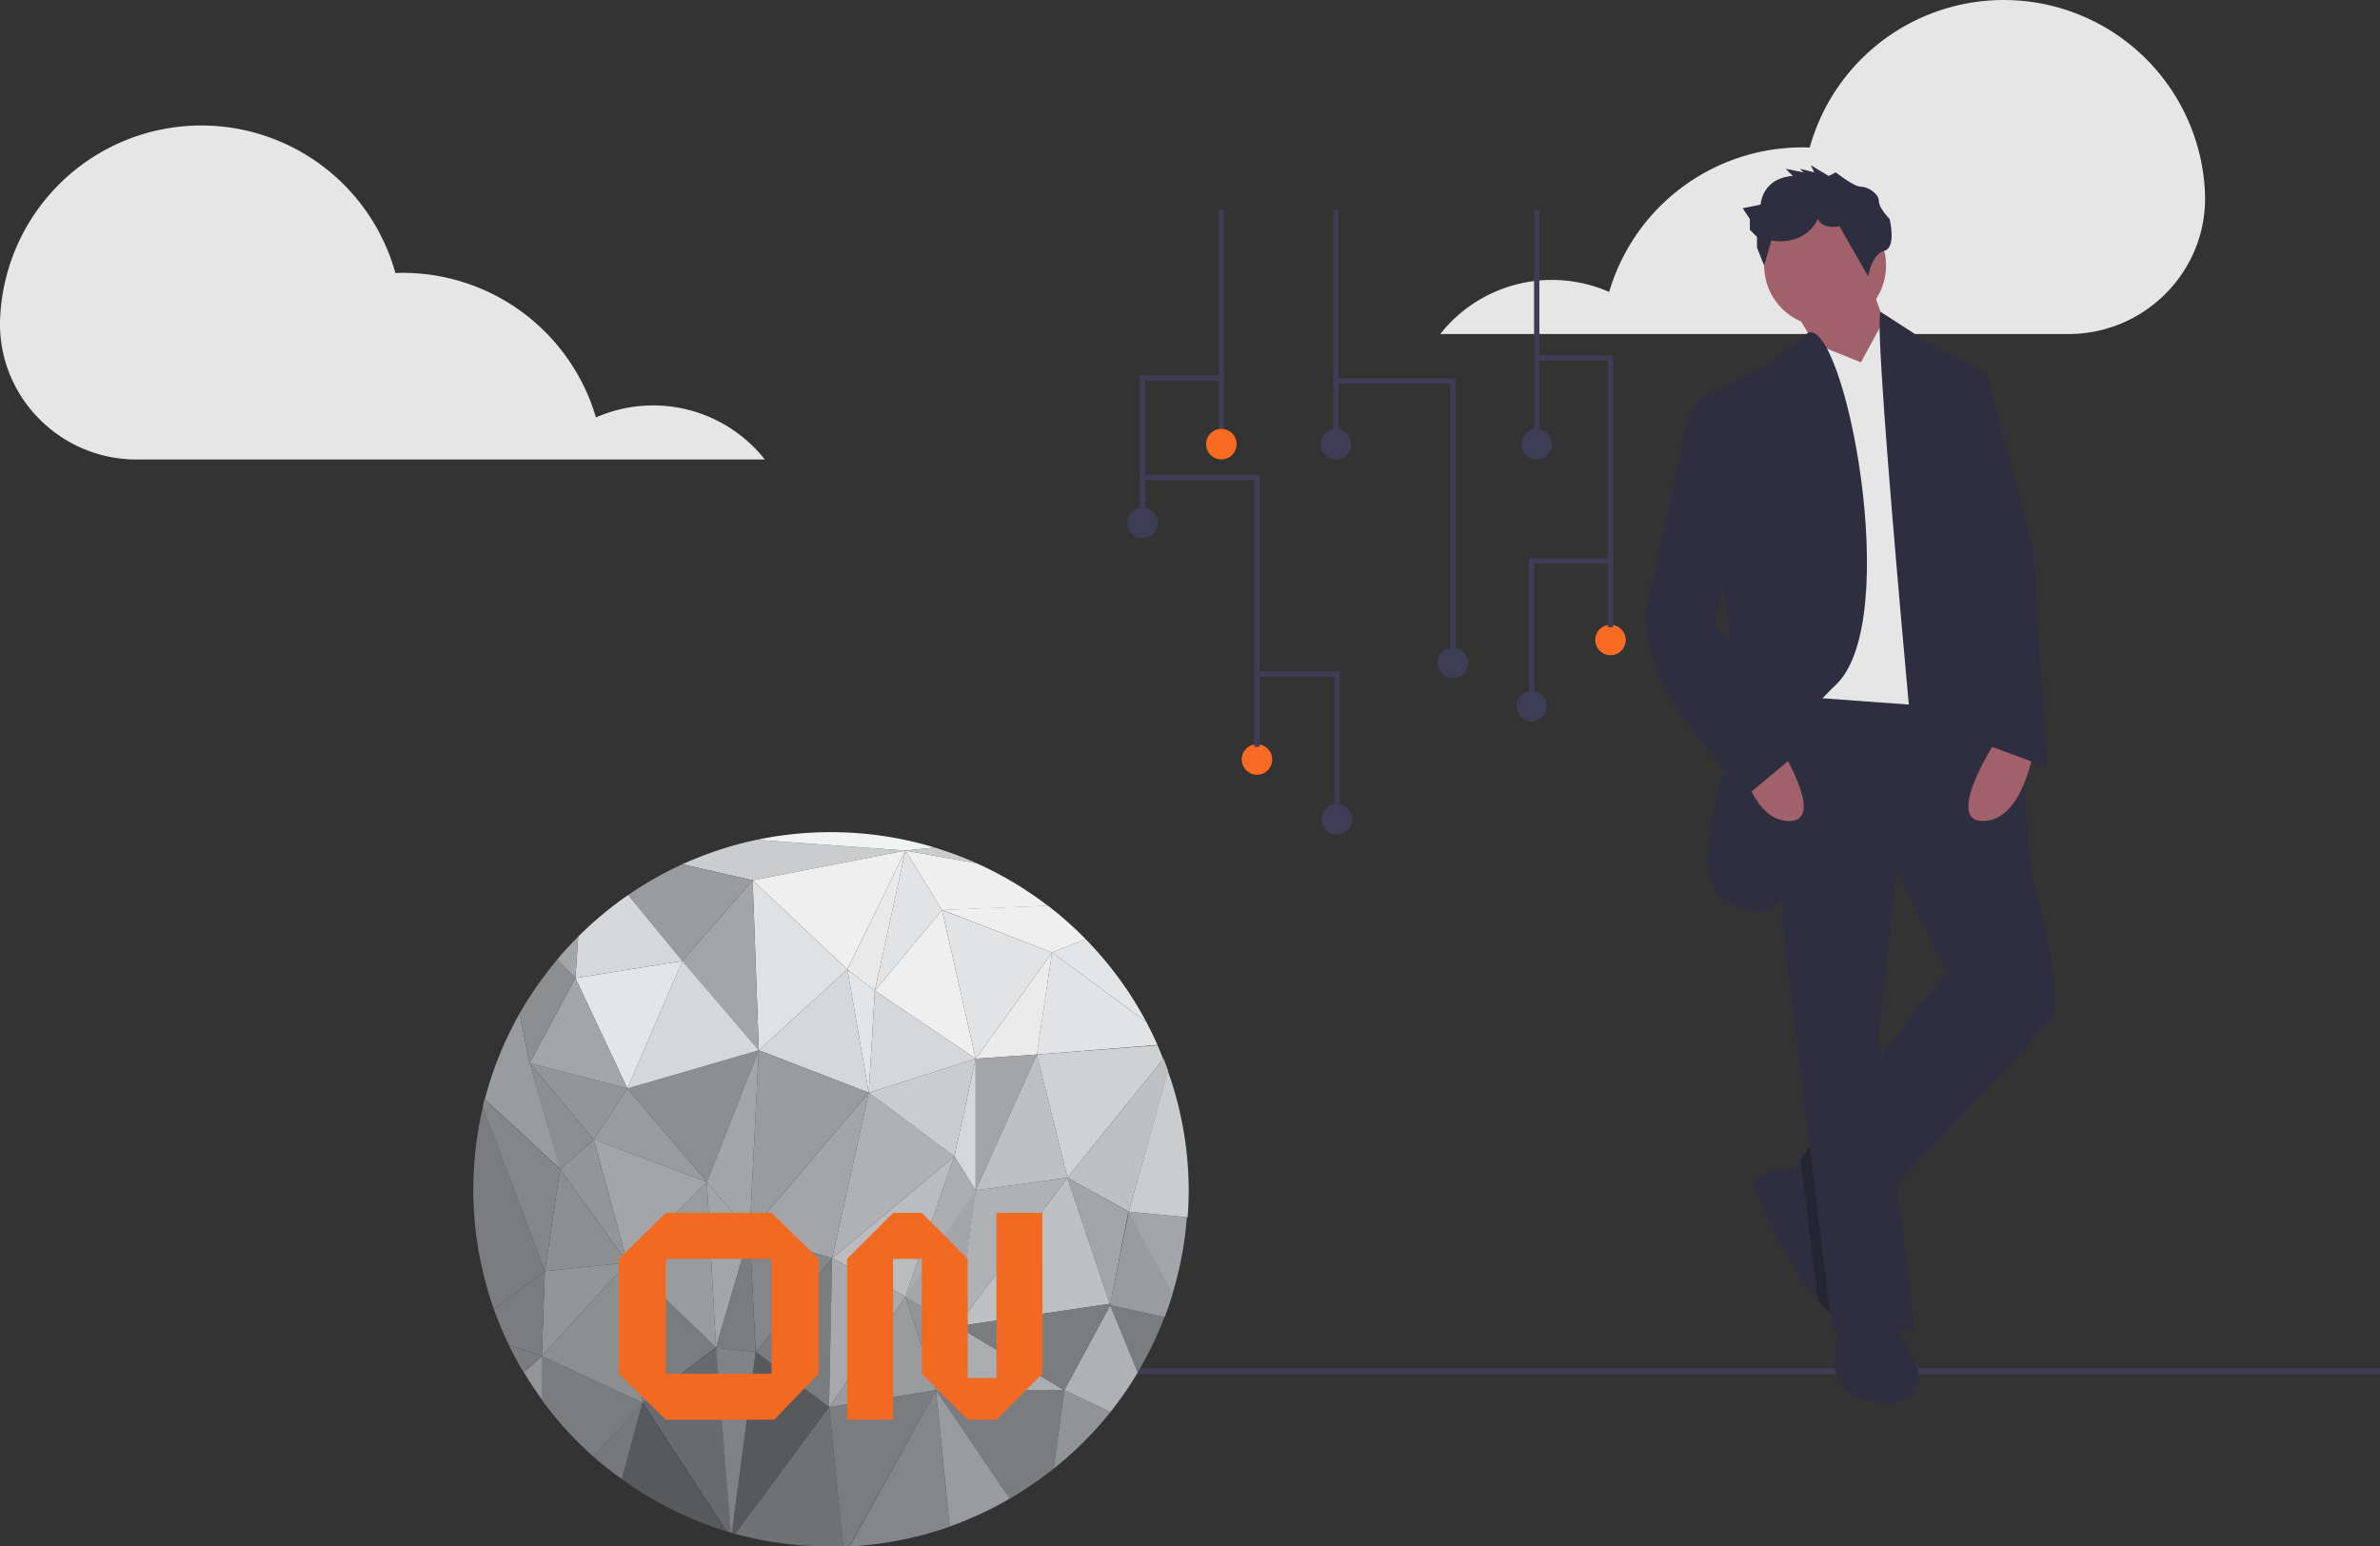 <svg xmlns="http://www.w3.org/2000/svg" width="888" height="577.004" viewBox="0 0 888 577.004">
  <rect x="0" y="0" width="888" height="577.004" fill="#333333" stroke="none"/>
  <g id="Group_335" data-name="Group 335" transform="translate(-183 3423)">
    <g id="Group_336" data-name="Group 336" transform="translate(-1406 5163.817)">
      <g id="signup" transform="translate(1589 -8539.991)">
        <path id="Path_323" data-name="Path 323" d="M708.642,375.668a75.14,75.14,0,0,0-147.426-15.842c-.91-.033-1.82-.069-2.738-.069A75.151,75.151,0,0,0,486.389,413.7a53.1,53.1,0,0,0-63.018,15.7H657.758c28.8,0,52.111-23.851,50.937-52.623Q708.672,376.223,708.642,375.668Z" transform="translate(114 -351.593)" fill="#e6e6e6"/>
        <path id="Path_324" data-name="Path 324" d="M156.1,282.485a75.14,75.14,0,0,1,147.426-15.842c.91-.033,1.82-.069,2.738-.069a75.151,75.151,0,0,1,72.089,53.946,53.1,53.1,0,0,1,63.018,15.7H206.979c-28.8,0-52.111-23.851-50.937-52.623Q156.065,283.04,156.1,282.485Z" transform="translate(-156 -211.593)" fill="#e6e6e6"/>
        <rect id="Rectangle_1461" data-name="Rectangle 1461" width="487" height="2.241" transform="translate(401 463.686)" fill="#3f3d56"/>
        <path id="Path_327" data-name="Path 327" d="M697.681,58.277,705.7,81.008l-13.372,26.743L669.6,68.974Z" fill="#a0616a"/>
        <path id="Path_328" data-name="Path 328" d="M921.207,544.653c-4.4,6.164-38.323,41.839-61.014,65.534-6.3,6.565-11.727,12.221-15.417,16.059-3.236,3.356-5.135,5.322-5.135,5.322L829.385,610.12l-4.453-9.307.067-.08,2.795-3.57,26.649-34.1,27.987-35.8L859.7,481.807l28.08-4.011,18.667,1.1,4.065.241S927.893,535.293,921.207,544.653Z" transform="translate(-156 -211.593)" fill="#2f2e41"/>
        <path id="Path_329" data-name="Path 329" d="M842.315,654.3c-1.738,1.738-4.76-.481-8.036-4.279-6.779-7.862-14.7-22.464-14.7-22.464l-9.36-20.057c1-5.99,10.176-6.753,14.776-6.766,1.564,0,2.607.08,2.607.08l.776,1.15,16.393,24.283S847.664,648.951,842.315,654.3Z" transform="translate(-156 -211.593)" fill="#2f2e41"/>
        <path id="Path_330" data-name="Path 330" d="M844.776,626.246s2.888,22.7-2.46,28.053c-1.738,1.738-4.76-.481-8.036-4.279l-4.894-39.9-1-8.157-.588-4.8,26.649-34.1,5.75,47.121C853.9,616.752,848.466,622.408,844.776,626.246Z" transform="translate(-156 -211.593)" opacity="0.2"/>
        <path id="Path_331" data-name="Path 331" d="M707.295,277.409l-3.6-7.194,28.08-4.012,18.667,1.1.053.24Z" opacity="0.2"/>
        <path id="Path_332" data-name="Path 332" d="M671.607,208.706h-9.361l2.675,88.252,18.72,152.435H714.4L701.024,339.746l6.686-61.508,46.8-10.7L741.138,206.03Z" fill="#2f2e41"/>
        <path id="Path_333" data-name="Path 333" d="M842.315,656.974s-2.674,18.72-1.337,20.057,2.674,2.674,2.674,5.349,16.046,9.36,24.069,4.011S870.4,673.02,870.4,673.02l-8.023-16.046Z" transform="translate(-156 -211.593)" fill="#2f2e41"/>
        <circle id="Ellipse_21" data-name="Ellipse 21" cx="22.732" cy="22.732" r="22.732" transform="translate(658.235 29.528)" fill="#a0616a"/>
        <path id="Path_334" data-name="Path 334" d="M694.338,88.363l-17.489-7.025L666.258,212.717l73.543,5.349L714.4,83.014,703.03,72.343Z" fill="#e6e6e6"/>
        <path id="Path_335" data-name="Path 335" d="M830.522,288.962l-13.613,10.993-25.4,13.372,9.36,84.24L802.2,445.7s-17.383,42.789-4.011,53.486,28.08,6.686,25.406-16.046-8.023-38.777,17.383-62.846S844.135,283.318,830.522,288.962Z" transform="translate(-156 -211.593)" fill="#2f2e41"/>
        <path id="Path_336" data-name="Path 336" d="M857.648,281.109l16.759,10.824,22.732,12.034,17.383,192.549L875.744,508.55S854.26,286.331,857.648,281.109Z" transform="translate(-156 -211.593)" fill="#2f2e41"/>
        <path id="Path_337" data-name="Path 337" d="M901.15,440.356s-20.057,30.754-5.35,30.754S914.52,445.7,914.52,445.7Z" transform="translate(-156 -211.593)" fill="#a0616a"/>
        <path id="Path_338" data-name="Path 338" d="M818.246,440.356s20.057,30.754,5.349,30.754-18.72-25.406-18.72-25.406Z" transform="translate(-156 -211.593)" fill="#a0616a"/>
        <path id="Path_339" data-name="Path 339" d="M838.3,230.424l-6.686-4.011,1.337,2.674L827.6,227.75l1.337,1.337-6.686-1.337,2.674,2.674s-10.7,0-12.034,10.7l-6.686,1.337,2.674,4.011v4.011l2.674,2.674v4.011l2.674,6.686,2.674-9.36s12.034,2.674,17.383-8.023c0,0,1.337,4.011,8.023,2.674l10.7,18.72s1.337-8.3,6.017-9.5,2.006-11.9,2.006-11.9-4.011-4.011-4.011-6.686-4.011-5.349-6.686-5.349-9.36-5.349-9.36-5.349Z" transform="translate(-156 -211.593)" fill="#2f2e41"/>
        <path id="Path_340" data-name="Path 340" d="M802.2,314.664l-6.224-3.691-4.473,2.354s-5.349,2.674-6.686,12.034-14.709,66.857-14.709,66.857-1.337,9.36,5.349,25.406S807.55,461.75,807.55,461.75l24.068-20.057-36.1-44.126,9.36-36.1Z" transform="translate(-156 -211.593)" fill="#2f2e41"/>
        <path id="Path_341" data-name="Path 341" d="M730.441,92.374h10.7l17.383,65.52,5.349,81.566-25.406-9.36V171.266Z" fill="#2f2e41"/>
        <rect id="Rectangle_1462" data-name="Rectangle 1462" width="2" height="82.555" transform="translate(454.701 31.594)" fill="#3f3d56"/>
        <circle id="Ellipse_22" data-name="Ellipse 22" cx="5.693" cy="5.693" r="5.693" transform="translate(450.008 113.201)" fill="#f96b23"/>
        <rect id="Rectangle_1463" data-name="Rectangle 1463" width="2" height="82.555" transform="translate(497.402 31.594)" fill="#3f3d56"/>
        <circle id="Ellipse_23" data-name="Ellipse 23" cx="5.693" cy="5.693" r="5.693" transform="translate(492.709 113.201)" fill="#3f3d56"/>
        <rect id="Rectangle_1464" data-name="Rectangle 1464" width="2" height="82.555" transform="translate(572.366 31.594)" fill="#3f3d56"/>
        <circle id="Ellipse_24" data-name="Ellipse 24" cx="5.693" cy="5.693" r="5.693" transform="translate(567.673 113.201)" fill="#3f3d56"/>
        <circle id="Ellipse_25" data-name="Ellipse 25" cx="5.693" cy="5.693" r="5.693" transform="translate(536.359 194.807)" fill="#3f3d56"/>
        <circle id="Ellipse_26" data-name="Ellipse 26" cx="5.693" cy="5.693" r="5.693" transform="translate(420.592 142.617)" fill="#3f3d56"/>
        <path id="Path_342" data-name="Path 342" d="M273.052,335.755h-2V236.276H228.4v-2h44.65Z" transform="translate(270 -140)" fill="#3f3d56"/>
        <circle id="Ellipse_27" data-name="Ellipse 27" cx="5.693" cy="5.693" r="5.693" transform="translate(463.293 230.865)" fill="#f96b23"/>
        <path id="Path_343" data-name="Path 343" d="M199.986,371.814h-2v-99.48h-42.65v-2h44.65Z" transform="translate(270 -140)" fill="#3f3d56"/>
        <circle id="Ellipse_28" data-name="Ellipse 28" cx="5.693" cy="5.693" r="5.693" transform="translate(595.191 186.267)" fill="#f96b23"/>
        <path id="Path_344" data-name="Path 344" d="M331.884,327.215h-2V227.736H302.417v-2h29.467Z" transform="translate(270 -140)" fill="#3f3d56"/>
        <path id="Path_345" data-name="Path 345" d="M157.285,282.616h-2V233.155H185.7v2H157.285Z" transform="translate(270 -140)" fill="#3f3d56"/>
        <circle id="Ellipse_29" data-name="Ellipse 29" cx="5.693" cy="5.693" r="5.693" transform="translate(493.183 253.165)" fill="#3f3d56"/>
        <path id="Path_346" data-name="Path 346" d="M229.876,393.164h-2V345.7H199.46v-2h30.416Z" transform="translate(270 -140)" fill="#3f3d56"/>
        <circle id="Ellipse_30" data-name="Ellipse 30" cx="5.693" cy="5.693" r="5.693" transform="translate(565.775 210.938)" fill="#3f3d56"/>
        <path id="Path_347" data-name="Path 347" d="M302.468,350.938h-2V301.477h30.416v2H302.468Z" transform="translate(270 -140)" fill="#3f3d56"/>
      </g>
      <g id="Layer_2" data-name="Layer 2" transform="translate(1765.603 -8276.323)">
        <g id="Layer_1" data-name="Layer 1">
          <path id="Path_236" data-name="Path 236" d="M51.42,82.262l19.38,11.1L77.632,42.63Z" transform="translate(109.803 91.033)" fill="#fff"/>
          <path id="Path_237" data-name="Path 237" d="M14.3,88.093a133.154,133.154,0,0,0,10.629,8.4L32.642,67.87Z" transform="translate(30.537 144.93)" fill="#77787b"/>
          <path id="Path_238" data-name="Path 238" d="M8.15,62.35V78.685a133.068,133.068,0,0,0,19.283,21.2l18.342-20.1Z" transform="translate(17.404 133.143)" fill="#7b7c7f"/>
          <path id="Path_239" data-name="Path 239" d="M6,68.339c2.132,3.574,4.421,7.023,6.835,10.347V62.35Z" transform="translate(12.813 133.143)" fill="#939598"/>
          <path id="Path_240" data-name="Path 240" d="M4.24,61.05c1.66,3.45,3.48,6.8,5.424,10.065L16.5,65.126Z" transform="translate(9.055 130.367)" fill="#7b7c7f"/>
          <path id="Path_241" data-name="Path 241" d="M55.06,66.4l27.529,40.478A132.376,132.376,0,0,0,98.956,95.685L102.938,66.4Z" transform="translate(117.576 141.791)" fill="#7b7c7f"/>
          <path id="Path_242" data-name="Path 242" d="M42.33,72.734l5.236,51.985h2.32L82.244,66.4Z" transform="translate(90.392 141.791)" fill="#7b7c7f"/>
          <path id="Path_243" data-name="Path 243" d="M52.618.91c-3.135.658-6.27,1.442-9.218,2.29a137.618,137.618,0,0,0-18.53,6.835l26.243,5.989,57-11.1Z" transform="translate(53.108 1.943)" fill="#cbccce"/>
          <path id="Path_244" data-name="Path 244" d="M18.33,40.216,47.991,75.082,67.368,25.95Z" transform="translate(39.143 55.414)" fill="#8c8e90"/>
          <path id="Path_245" data-name="Path 245" d="M67.05,52.384l45.056-3.574q-1.976-4.374-4.17-8.56L72.756,14.32Z" transform="translate(143.18 30.579)" fill="#e2e3e4"/>
          <path id="Path_246" data-name="Path 246" d="M18.33,71.751l33.079,31.7L47.991,41.62Z" transform="translate(39.143 88.876)" fill="#999b9e"/>
          <path id="Path_247" data-name="Path 247" d="M24.036,103.529l27.372-20.6L18.33,51.23Z" transform="translate(39.143 109.397)" fill="#7b7c7f"/>
          <path id="Path_248" data-name="Path 248" d="M8.15,86.1l37.625,17.433-5.706-52.3Z" transform="translate(17.404 109.397)" fill="#8c8e90"/>
          <path id="Path_249" data-name="Path 249" d="M90.242,2.19l-57,11.1L68.576,46.556Z" transform="translate(70.981 4.677)" fill="#efeff0"/>
          <path id="Path_250" data-name="Path 250" d="M67.017,16.34,33.97,46.471,75.013,62.336Z" transform="translate(72.54 34.893)" fill="#d5d7d8"/>
          <path id="Path_251" data-name="Path 251" d="M68.576,39,33.24,5.73l2.289,63.4Z" transform="translate(70.981 12.236)" fill="#e0e1e2"/>
          <path id="Path_252" data-name="Path 252" d="M100.159,5.738A133.537,133.537,0,0,0,61.312,0,135.45,135.45,0,0,0,33.72,2.853l55.5,4.013Z" transform="translate(72.006)" fill="#f1f2f2"/>
          <path id="Path_253" data-name="Path 253" d="M31.14,115.723a133.913,133.913,0,0,0,35.681,4.7h4.734L66.225,68.41Z" transform="translate(66.497 146.083)" fill="#6f7173"/>
          <path id="Path_254" data-name="Path 254" d="M20.15,81.9,51.5,129.837l1.63.5L47.648,61.36Z" transform="translate(43.029 131.029)" fill="#696a6d"/>
          <path id="Path_255" data-name="Path 255" d="M17.69,96.411a132.627,132.627,0,0,0,38.942,19.44L25.278,67.91Z" transform="translate(37.776 145.016)" fill="#58595b"/>
          <path id="Path_256" data-name="Path 256" d="M51.092,5.73,24.88,35.83l28.5,33.3Z" transform="translate(53.129 12.236)" fill="#a3a5a8"/>
          <path id="Path_257" data-name="Path 257" d="M67.368,48.628l-28.5-33.3L18.33,62.894Z" transform="translate(39.143 32.736)" fill="#d5d7d8"/>
          <path id="Path_258" data-name="Path 258" d="M64.887,9.809,38.643,3.82A134.981,134.981,0,0,0,18.42,15.3L38.675,39.909Z" transform="translate(39.335 8.157)" fill="#999b9e"/>
          <path id="Path_259" data-name="Path 259" d="M55.05,82.608h47.909L63.045,58.81Z" transform="translate(117.555 125.583)" fill="#abadb0"/>
          <path id="Path_260" data-name="Path 260" d="M44.77,124.719a133.819,133.819,0,0,0,37.343-7.368L77.033,66.4Z" transform="translate(95.603 141.791)" fill="#848689"/>
          <path id="Path_261" data-name="Path 261" d="M60.139,117.288a132.845,132.845,0,0,0,22.45-10.41L55.06,66.4Z" transform="translate(117.576 141.791)" fill="#999b9e"/>
          <path id="Path_262" data-name="Path 262" d="M56.392,31.01l-13.7,61.8L88.31,54.776Z" transform="translate(91.161 66.219)" fill="#afb1b4"/>
          <path id="Path_263" data-name="Path 263" d="M94.371,76.169a131.343,131.343,0,0,0,5.487-28.908L77.91,45.16Z" transform="translate(166.37 96.435)" fill="#a3a5a8"/>
          <path id="Path_264" data-name="Path 264" d="M92.58,28.42,78,80.907l21.948,2.1c.282-3.418.408-6.9.408-10.378A133.13,133.13,0,0,0,92.58,28.42Z" transform="translate(166.562 60.688)" fill="#cbccce"/>
          <path id="Path_265" data-name="Path 265" d="M69.06,95.685a133.255,133.255,0,0,0,21.2-21.133L73.042,66.4Z" transform="translate(147.472 141.791)" fill="#919396"/>
          <path id="Path_266" data-name="Path 266" d="M86.1,81.279a133.1,133.1,0,0,0,9.939-20.506L75.78,56.29Z" transform="translate(161.822 120.202)" fill="#7b7c7f"/>
          <path id="Path_267" data-name="Path 267" d="M75.81,79.524v.314h0v.219l20.255,4.484c1.066-2.728,2.007-5.518,2.885-8.372L82.677,45.16Z" transform="translate(161.886 96.435)" fill="#999b9e"/>
          <path id="Path_268" data-name="Path 268" d="M70.33,87.968,87.543,96.12a136.765,136.765,0,0,0,10.19-14.736L87.418,56.3Z" transform="translate(150.184 120.224)" fill="#afb1b4"/>
          <path id="Path_269" data-name="Path 269" d="M72.863,24.389,59.193,2.19,47.78,54.489Z" transform="translate(102.03 4.677)" fill="#e2e3e4"/>
          <path id="Path_270" data-name="Path 270" d="M54.763,54.489,66.176,2.19,44.51,46.556Z" transform="translate(95.048 4.677)" fill="#e9e9ea"/>
          <path id="Path_271" data-name="Path 271" d="M54.763,24.273,44.51,16.34l8,46Z" transform="translate(95.048 34.893)" fill="#e4e5e6"/>
          <path id="Path_272" data-name="Path 272" d="M32.88,83.309l30.758,9.5,13.7-61.8Z" transform="translate(70.213 66.219)" fill="#a3a5a8"/>
          <path id="Path_273" data-name="Path 273" d="M36.3,25.95,32.88,94.114l44.46-52.3Z" transform="translate(70.213 55.414)" fill="#999b9e"/>
          <path id="Path_274" data-name="Path 274" d="M27.79,75.082,43.749,94.114,47.167,25.95Z" transform="translate(59.344 55.414)" fill="#a3a5a8"/>
          <path id="Path_275" data-name="Path 275" d="M27.79,41.62l3.418,61.83L43.75,60.65Z" transform="translate(59.344 88.876)" fill="#a3a5a8"/>
          <path id="Path_276" data-name="Path 276" d="M14.33,49.532l42.2,15.834L26.872,30.5Z" transform="translate(30.601 65.13)" fill="#999b9e"/>
          <path id="Path_277" data-name="Path 277" d="M26.872,82.535,56.533,52.4,14.33,36.57Z" transform="translate(30.601 78.092)" fill="#a3a5a8"/>
          <path id="Path_278" data-name="Path 278" d="M22.872,36.57,10.33,47.669,35.413,82.535Z" transform="translate(22.059 78.092)" fill="#939598"/>
          <path id="Path_279" data-name="Path 279" d="M43.165,36.97,6.7,27.47,30.623,56Z" transform="translate(14.308 58.66)" fill="#939598"/>
          <path id="Path_280" data-name="Path 280" d="M6.7,27.47,18.082,67.1,30.623,56Z" transform="translate(14.308 58.66)" fill="#8c8e90"/>
          <path id="Path_281" data-name="Path 281" d="M18.1,40.026,14.341,21.59A133,133,0,0,0,2.708,48.837C2.238,50.4,1.8,51.972,1.36,53.571L29.579,79.658Z" transform="translate(2.905 46.104)" fill="#999b9e"/>
          <path id="Path_282" data-name="Path 282" d="M65.2,76.092V26.96L57.24,63.425Z" transform="translate(122.231 57.571)" fill="#d5d7d8"/>
          <path id="Path_283" data-name="Path 283" d="M78.978,63.425,86.942,26.96,47.06,39.658Z" transform="translate(100.493 57.571)" fill="#cbccce"/>
          <path id="Path_284" data-name="Path 284" d="M85.4,64.735,72.863,9.27,47.78,39.37Z" transform="translate(102.03 19.795)" fill="#efeff0"/>
          <path id="Path_285" data-name="Path 285" d="M86.942,44.235,49.317,18.87,47.06,56.934Z" transform="translate(100.493 40.295)" fill="#d5d7d8"/>
          <path id="Path_286" data-name="Path 286" d="M96.823,25.1,55.78,9.27,68.322,64.735Z" transform="translate(119.114 19.795)" fill="#e2e3e4"/>
          <path id="Path_287" data-name="Path 287" d="M82.606,52.384,88.281,14.32,59.78,53.952Z" transform="translate(127.655 30.579)" fill="#ebebec"/>
          <path id="Path_288" data-name="Path 288" d="M59.78,77.16l22.826-50.7L59.78,28.028Z" transform="translate(127.655 56.503)" fill="#a3a5a8"/>
          <path id="Path_289" data-name="Path 289" d="M65.09,24.389l39.475-1.6A133.692,133.692,0,0,0,77.977,6.924L51.42,2.19Z" transform="translate(109.803 4.677)" fill="#efeff0"/>
          <path id="Path_290" data-name="Path 290" d="M65.153,2.739l-2.79-.909L51.42,2.959,77.977,7.693A129.027,129.027,0,0,0,65.153,2.739Z" transform="translate(109.803 3.908)" fill="#cbccce"/>
          <path id="Path_291" data-name="Path 291" d="M104.049,43.624A134.2,134.2,0,0,0,81.412,12.74L68.87,17.694Z" transform="translate(147.066 27.205)" fill="#e4e5e6"/>
          <path id="Path_292" data-name="Path 292" d="M96.823,26.236l12.542-4.954A133.374,133.374,0,0,0,95.255,8.74L55.78,10.34Z" transform="translate(119.114 18.664)" fill="#efeff0"/>
          <path id="Path_293" data-name="Path 293" d="M14.216,40.11,8.51,78.143,39.3,74.976Z" transform="translate(18.173 85.651)" fill="#8c8e90"/>
          <path id="Path_294" data-name="Path 294" d="M9.279,54.4,8.15,86.1,40.068,51.23Z" transform="translate(17.404 109.397)" fill="#939598"/>
          <path id="Path_295" data-name="Path 295" d="M30,57.877,1.778,31.79,1.12,34.581,24.291,95.909Z" transform="translate(2.392 67.885)" fill="#848689"/>
          <path id="Path_296" data-name="Path 296" d="M21.451,52.24l-19,14.235A135.552,135.552,0,0,0,8.062,79.863l12.259,4.076Z" transform="translate(5.232 111.554)" fill="#7b7c7f"/>
          <path id="Path_297" data-name="Path 297" d="M3.606,32.68a133.882,133.882,0,0,0,4.076,75.563l19-14.235Z" transform="translate(0 69.785)" fill="#7b7c7f"/>
          <path id="Path_298" data-name="Path 298" d="M52.064,15.33,12.15,21.695,31.527,62.9Z" transform="translate(25.946 32.736)" fill="#e4e5e6"/>
          <path id="Path_299" data-name="Path 299" d="M52.064,32.093,31.809,7.48A133.6,133.6,0,0,0,13.185,23L12.15,38.458Z" transform="translate(25.946 15.973)" fill="#d5d7d8"/>
          <path id="Path_300" data-name="Path 300" d="M23.788,17.36,6.7,49.059l36.465,9.5Z" transform="translate(14.308 37.071)" fill="#a3a5a8"/>
          <path id="Path_301" data-name="Path 301" d="M17.819,12.43c-2.728,2.728-5.362,5.581-7.839,8.528l6.8,6.929Z" transform="translate(21.312 26.543)" fill="#a3a5a8"/>
          <path id="Path_302" data-name="Path 302" d="M26.35,22.079,19.609,15.15A134.823,134.823,0,0,0,5.5,35.342L9.262,53.778Z" transform="translate(11.745 32.351)" fill="#8c8e90"/>
          <path id="Path_303" data-name="Path 303" d="M57.6,96.585l.345-.439.063-.094L98.643,41.12,64.435,45.854Z" transform="translate(123 87.808)" fill="#afb1b4"/>
          <path id="Path_304" data-name="Path 304" d="M93.61,84.024l14.705-52.487c-.564-1.536-1.129-3.135-1.724-4.578l-35.9,44.4Z" transform="translate(150.953 57.571)" fill="#bec0c2"/>
          <path id="Path_305" data-name="Path 305" d="M78.463,74.774,114.238,30.5c-.69-1.724-1.38-3.449-2.132-5.142L67.05,28.809Z" transform="translate(143.18 54.154)" fill="#cfd1d2"/>
          <path id="Path_306" data-name="Path 306" d="M86.492,88.182l.157.47,6.835-34.866L70.69,41.12Z" transform="translate(150.953 87.808)" fill="#a3a5a8"/>
          <path id="Path_307" data-name="Path 307" d="M114.445,88.182,98.643,41.12,57.6,96.585Z" transform="translate(123 87.808)" fill="#bec0c2"/>
          <path id="Path_308" data-name="Path 308" d="M93.987,72.425,82.606,26.46,59.78,77.16Z" transform="translate(127.655 56.503)" fill="#bec0c2"/>
          <path id="Path_309" data-name="Path 309" d="M33.6,85.617l27.372,20.6L62.1,50.72Z" transform="translate(71.75 108.308)" fill="#7b7c7f"/>
          <path id="Path_310" data-name="Path 310" d="M32.88,47.69l2.257,44.4,28.5-34.9Z" transform="translate(70.213 101.838)" fill="#848689"/>
          <path id="Path_311" data-name="Path 311" d="M39.622,61.85,30.78,129.418l1.129.314L66.994,82.45Z" transform="translate(65.728 132.075)" fill="#58595b"/>
          <path id="Path_312" data-name="Path 312" d="M28.88,90.488l14.8,1.6-2.257-44.4Z" transform="translate(61.671 101.838)" fill="#7b7c7f"/>
          <path id="Path_313" data-name="Path 313" d="M28.88,61.34l5.487,68.979h.47l8.842-67.38Z" transform="translate(61.671 130.986)" fill="#808285"/>
          <path id="Path_314" data-name="Path 314" d="M69.668,38.59,51.42,90.889,77.632,51.257Z" transform="translate(109.803 82.405)" fill="#abadb0"/>
          <path id="Path_315" data-name="Path 315" d="M51.42,55.27l11.38,34.9,8-23.8Z" transform="translate(109.803 118.024)" fill="#919396"/>
          <path id="Path_316" data-name="Path 316" d="M42.69,76.623,70.062,90.889,88.31,38.59Z" transform="translate(91.161 82.405)" fill="#babcbe"/>
          <path id="Path_317" data-name="Path 317" d="M42.33,96.5l39.882-6.334L70.831,55.27Z" transform="translate(90.392 118.024)" fill="#999b9e"/>
          <path id="Path_318" data-name="Path 318" d="M43.459,50.72l-1.129,55.5,28.5-41.231Z" transform="translate(90.392 108.308)" fill="#a7a9ac"/>
          <path id="Path_319" data-name="Path 319" d="M57.6,64.533l56.845-8.4.157.47L97.514,88.331Z" transform="translate(123 119.861)" fill="#7b7c7f"/>
          <path id="Path_320" data-name="Path 320" d="M70.8,93.361l-19.38-11.1L77.632,42.63Z" transform="translate(109.803 91.033)" fill="#a3a5a8"/>
          <path id="Path_321" data-name="Path 321" d="M74.29,45.31H34.847L17.32,62.461v42.861l17.527,17.119H75.294l16.555-17.119V62.461Zm0,60.012H34.847V62.461H74.29Z" transform="translate(36.986 96.755)" fill="#f26a21"/>
          <path id="Path_322" data-name="Path 322" d="M117.347,45.31H100.2v61.611H89.473V62.461L72.354,45.31H61.631L44.48,62.461v59.98H61.631V62.461H72.354v42.83l17.119,17.151H100.2l17.151-17.151Z" transform="translate(94.983 96.755)" fill="#f26a21"/>
        </g>
      </g>
    </g>
  </g>
</svg>
